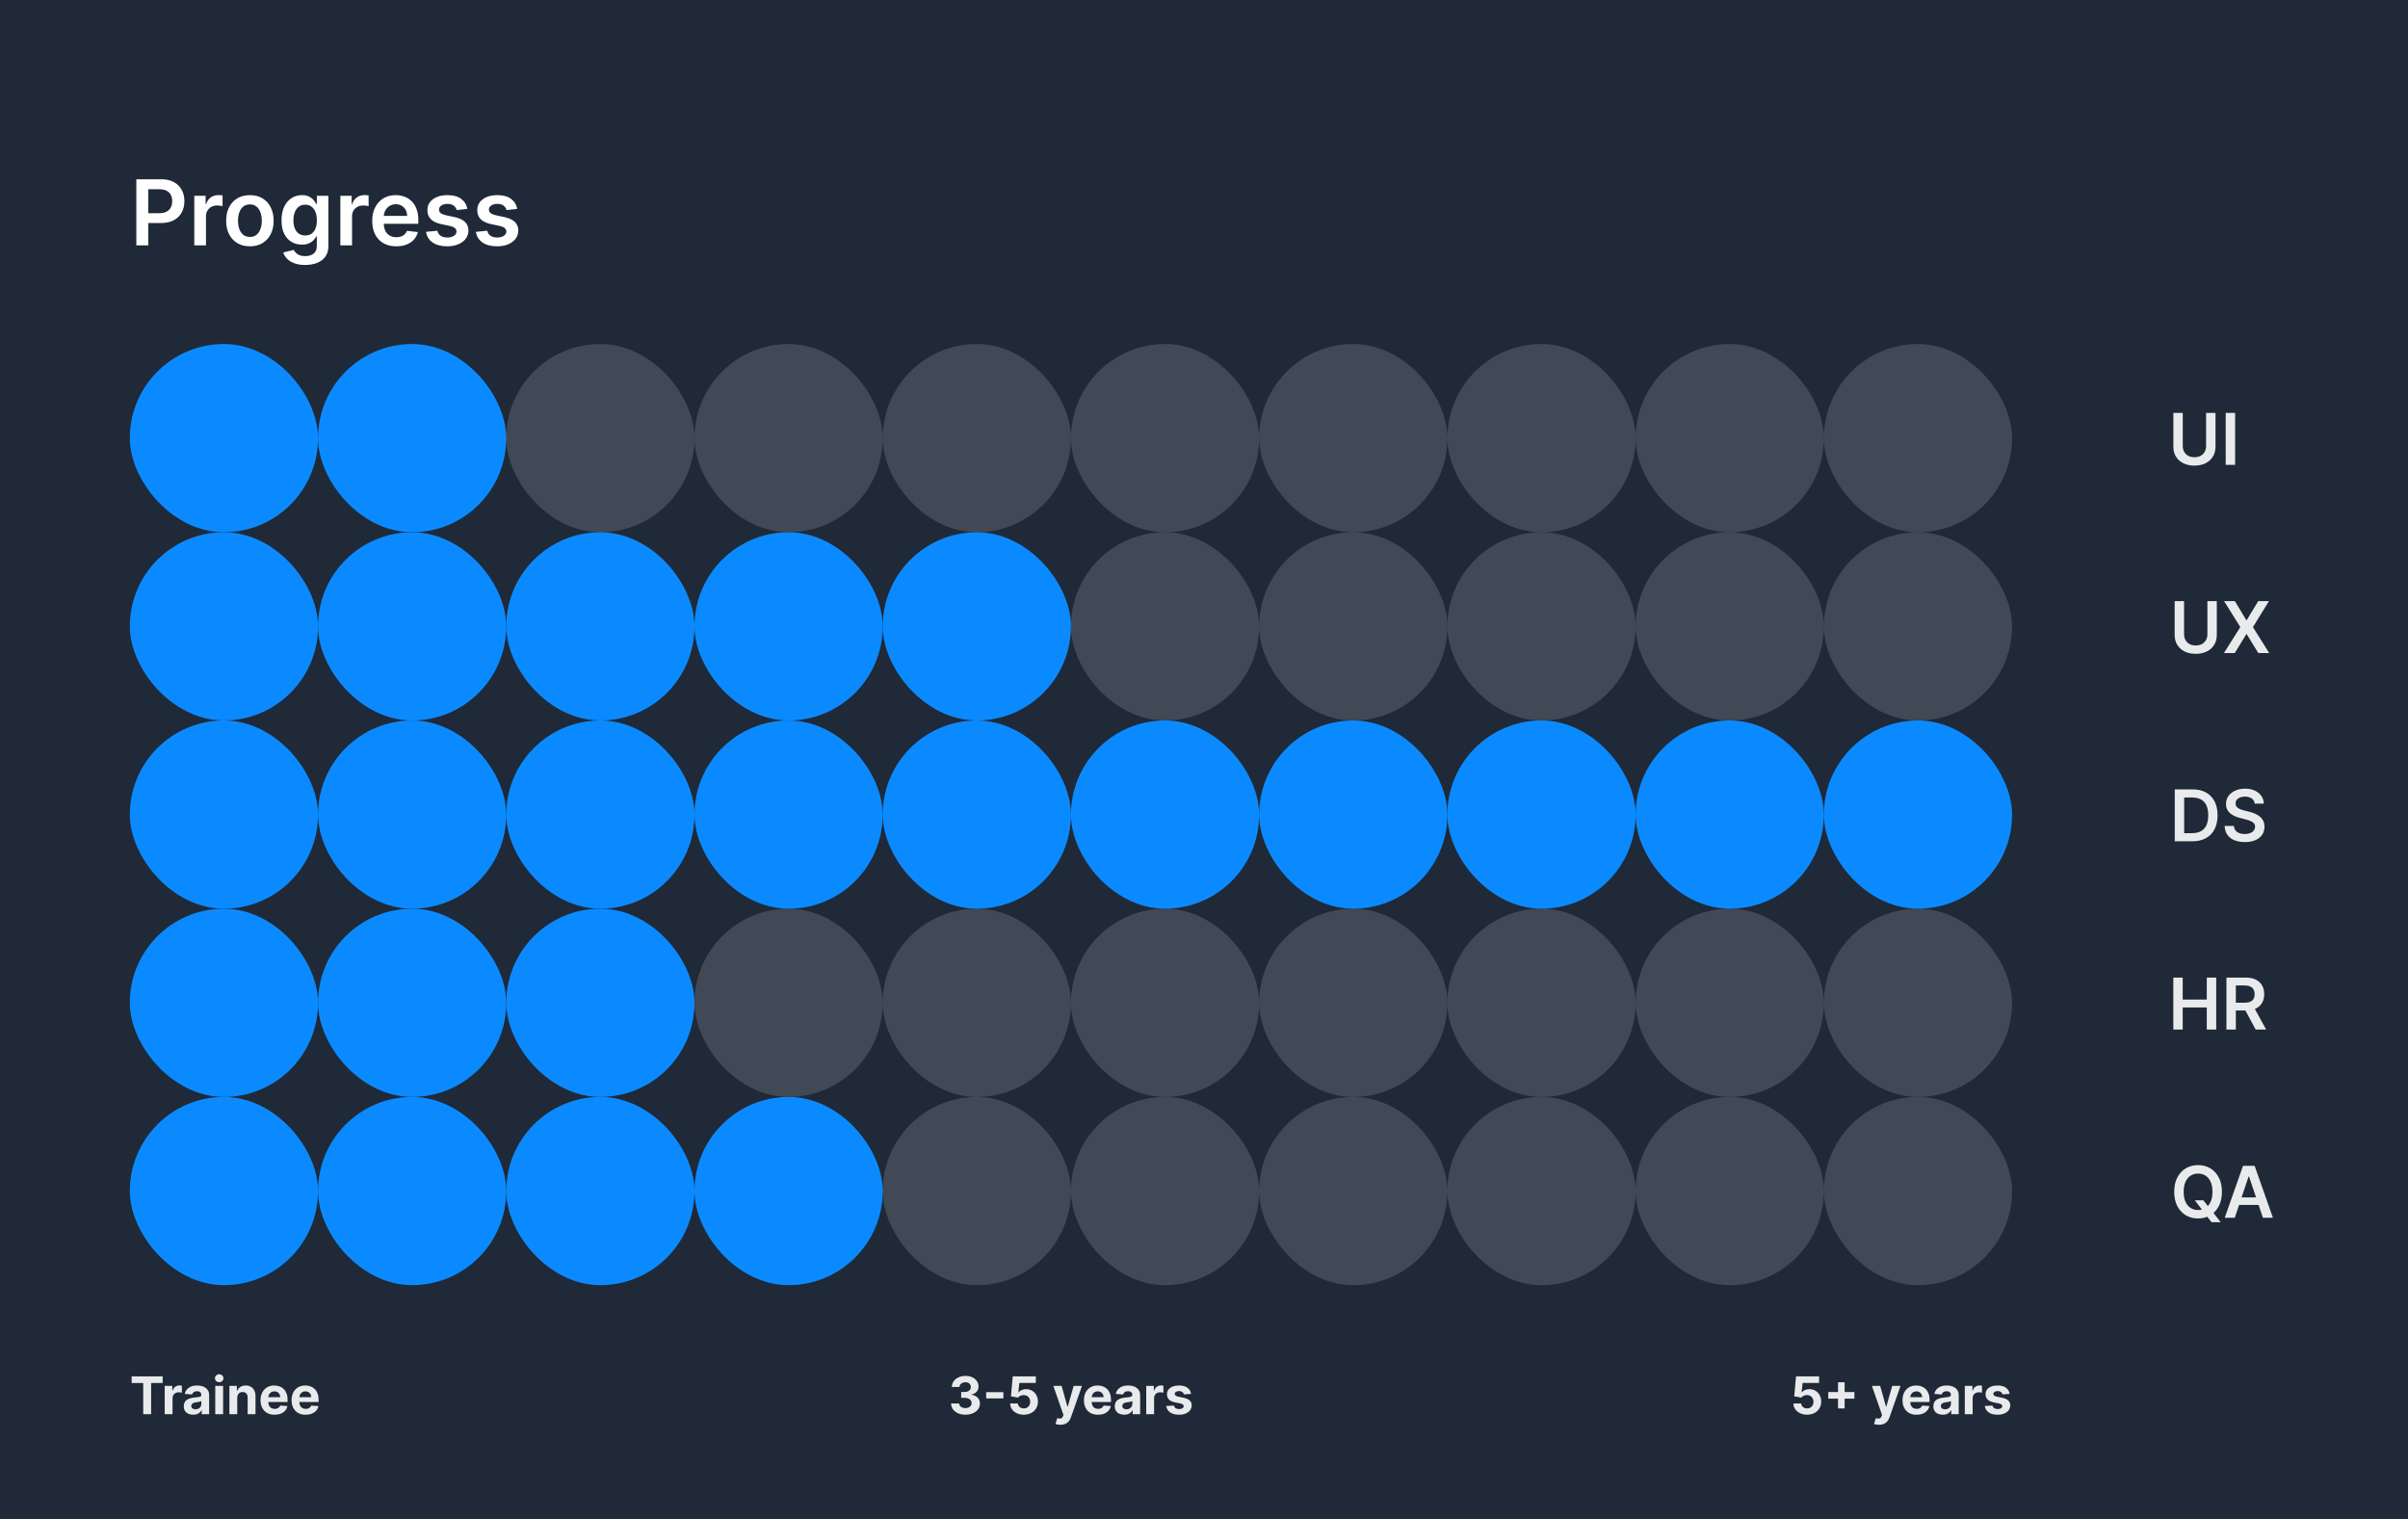 <svg width="699" height="441" viewBox="0 0 699 441" fill="none" xmlns="http://www.w3.org/2000/svg">
<rect x="0" y="0" width="699" height="441" fill="#333333" stroke="none"/>
<rect width="699" height="440.879" fill="#1F2937"/>
<rect x="37.682" y="99.857" width="54.639" height="54.639" rx="27.319" fill="#0B8AFF"/>
<rect x="92.32" y="99.857" width="54.639" height="54.639" rx="27.319" fill="#0B8AFF"/>
<rect x="146.959" y="99.857" width="54.639" height="54.639" rx="27.319" fill="white" fill-opacity="0.15"/>
<rect x="201.598" y="99.857" width="54.639" height="54.639" rx="27.319" fill="white" fill-opacity="0.15"/>
<rect x="256.236" y="99.857" width="54.639" height="54.639" rx="27.319" fill="white" fill-opacity="0.15"/>
<rect x="310.875" y="99.857" width="54.639" height="54.639" rx="27.319" fill="white" fill-opacity="0.15"/>
<rect x="365.514" y="99.857" width="54.639" height="54.639" rx="27.319" fill="white" fill-opacity="0.15"/>
<rect x="420.154" y="99.857" width="54.639" height="54.639" rx="27.319" fill="white" fill-opacity="0.15"/>
<rect x="474.793" y="99.857" width="54.639" height="54.639" rx="27.319" fill="white" fill-opacity="0.15"/>
<rect x="529.432" y="99.857" width="54.639" height="54.639" rx="27.319" fill="white" fill-opacity="0.15"/>
<rect x="37.682" y="154.496" width="54.639" height="54.639" rx="27.319" fill="#0B8AFF"/>
<rect x="92.32" y="154.496" width="54.639" height="54.639" rx="27.319" fill="#0B8AFF"/>
<rect x="146.959" y="154.496" width="54.639" height="54.639" rx="27.319" fill="#0B8AFF"/>
<rect x="201.598" y="154.496" width="54.639" height="54.639" rx="27.319" fill="#0B8AFF"/>
<rect x="256.236" y="154.496" width="54.639" height="54.639" rx="27.319" fill="#0B8AFF"/>
<rect x="310.875" y="154.496" width="54.639" height="54.639" rx="27.319" fill="white" fill-opacity="0.15"/>
<rect x="365.514" y="154.496" width="54.639" height="54.639" rx="27.319" fill="white" fill-opacity="0.15"/>
<rect x="420.154" y="154.496" width="54.639" height="54.639" rx="27.319" fill="white" fill-opacity="0.15"/>
<rect x="474.793" y="154.496" width="54.639" height="54.639" rx="27.319" fill="white" fill-opacity="0.15"/>
<rect x="529.432" y="154.496" width="54.639" height="54.639" rx="27.319" fill="white" fill-opacity="0.15"/>
<rect x="37.682" y="263.773" width="54.639" height="54.639" rx="27.319" fill="#0B8AFF"/>
<rect x="92.32" y="263.773" width="54.639" height="54.639" rx="27.319" fill="#0B8AFF"/>
<rect x="146.959" y="263.773" width="54.639" height="54.639" rx="27.319" fill="#0B8AFF"/>
<rect x="201.598" y="263.773" width="54.639" height="54.639" rx="27.319" fill="white" fill-opacity="0.15"/>
<rect x="256.236" y="263.773" width="54.639" height="54.639" rx="27.319" fill="white" fill-opacity="0.15"/>
<rect x="310.875" y="263.773" width="54.639" height="54.639" rx="27.319" fill="white" fill-opacity="0.15"/>
<rect x="365.514" y="263.773" width="54.639" height="54.639" rx="27.319" fill="white" fill-opacity="0.15"/>
<rect x="420.154" y="263.773" width="54.639" height="54.639" rx="27.319" fill="white" fill-opacity="0.15"/>
<rect x="474.793" y="263.773" width="54.639" height="54.639" rx="27.319" fill="white" fill-opacity="0.15"/>
<rect x="529.432" y="263.773" width="54.639" height="54.639" rx="27.319" fill="white" fill-opacity="0.15"/>
<rect x="37.682" y="209.135" width="54.639" height="54.639" rx="27.319" fill="#0B8AFF"/>
<rect x="92.32" y="209.135" width="54.639" height="54.639" rx="27.319" fill="#0B8AFF"/>
<rect x="146.959" y="209.135" width="54.639" height="54.639" rx="27.319" fill="#0B8AFF"/>
<rect x="201.598" y="209.135" width="54.639" height="54.639" rx="27.319" fill="#0B8AFF"/>
<rect x="256.236" y="209.135" width="54.639" height="54.639" rx="27.319" fill="#0B8AFF"/>
<rect x="310.875" y="209.135" width="54.639" height="54.639" rx="27.319" fill="#0B8AFF"/>
<rect x="365.514" y="209.135" width="54.639" height="54.639" rx="27.319" fill="#0B8AFF"/>
<rect x="420.154" y="209.135" width="54.639" height="54.639" rx="27.319" fill="#0B8AFF"/>
<rect x="474.793" y="209.135" width="54.639" height="54.639" rx="27.319" fill="#0B8AFF"/>
<rect x="529.432" y="209.135" width="54.639" height="54.639" rx="27.319" fill="#0B8AFF"/>
<rect x="37.682" y="318.412" width="54.639" height="54.639" rx="27.319" fill="#0B8AFF"/>
<rect x="92.32" y="318.412" width="54.639" height="54.639" rx="27.319" fill="#0B8AFF"/>
<rect x="146.959" y="318.412" width="54.639" height="54.639" rx="27.319" fill="#0B8AFF"/>
<rect x="201.598" y="318.412" width="54.639" height="54.639" rx="27.319" fill="#0B8AFF"/>
<rect x="256.236" y="318.412" width="54.639" height="54.639" rx="27.319" fill="white" fill-opacity="0.15"/>
<rect x="310.875" y="318.412" width="54.639" height="54.639" rx="27.319" fill="white" fill-opacity="0.15"/>
<rect x="365.514" y="318.412" width="54.639" height="54.639" rx="27.319" fill="white" fill-opacity="0.15"/>
<rect x="420.154" y="318.412" width="54.639" height="54.639" rx="27.319" fill="white" fill-opacity="0.15"/>
<rect x="474.793" y="318.412" width="54.639" height="54.639" rx="27.319" fill="white" fill-opacity="0.15"/>
<rect x="529.432" y="318.412" width="54.639" height="54.639" rx="27.319" fill="white" fill-opacity="0.15"/>
<path d="M39.574 71.218V52.035H46.768C48.241 52.035 49.478 52.309 50.477 52.859C51.482 53.408 52.241 54.164 52.753 55.126C53.271 56.081 53.531 57.168 53.531 58.386C53.531 59.616 53.271 60.709 52.753 61.664C52.235 62.619 51.47 63.372 50.458 63.921C49.447 64.465 48.201 64.736 46.721 64.736H41.953V61.879H46.252C47.114 61.879 47.82 61.73 48.369 61.43C48.919 61.13 49.325 60.718 49.587 60.193C49.856 59.669 49.99 59.066 49.99 58.386C49.99 57.705 49.856 57.105 49.587 56.587C49.325 56.069 48.916 55.666 48.36 55.379C47.81 55.085 47.102 54.938 46.234 54.938H43.049V71.218H39.574ZM56.399 71.218V56.831H59.687V59.229H59.837C60.099 58.398 60.549 57.758 61.186 57.308C61.829 56.852 62.563 56.624 63.387 56.624C63.574 56.624 63.783 56.634 64.014 56.653C64.252 56.665 64.448 56.687 64.605 56.718V59.837C64.461 59.787 64.233 59.744 63.921 59.706C63.615 59.663 63.318 59.641 63.031 59.641C62.413 59.641 61.857 59.775 61.364 60.044C60.877 60.306 60.492 60.671 60.212 61.139C59.931 61.608 59.79 62.148 59.79 62.76V71.218H56.399ZM72.541 71.499C71.136 71.499 69.918 71.19 68.888 70.572C67.857 69.954 67.058 69.089 66.49 67.977C65.928 66.866 65.647 65.567 65.647 64.081C65.647 62.594 65.928 61.292 66.49 60.175C67.058 59.057 67.857 58.189 68.888 57.571C69.918 56.952 71.136 56.643 72.541 56.643C73.946 56.643 75.163 56.952 76.194 57.571C77.224 58.189 78.02 59.057 78.582 60.175C79.151 61.292 79.435 62.594 79.435 64.081C79.435 65.567 79.151 66.866 78.582 67.977C78.02 69.089 77.224 69.954 76.194 70.572C75.163 71.19 73.946 71.499 72.541 71.499ZM72.559 68.783C73.321 68.783 73.958 68.574 74.47 68.155C74.982 67.731 75.363 67.162 75.613 66.451C75.869 65.739 75.997 64.945 75.997 64.071C75.997 63.191 75.869 62.395 75.613 61.683C75.363 60.965 74.982 60.393 74.47 59.968C73.958 59.544 73.321 59.332 72.559 59.332C71.779 59.332 71.129 59.544 70.611 59.968C70.099 60.393 69.715 60.965 69.459 61.683C69.209 62.395 69.084 63.191 69.084 64.071C69.084 64.945 69.209 65.739 69.459 66.451C69.715 67.162 70.099 67.731 70.611 68.155C71.129 68.574 71.779 68.783 72.559 68.783ZM88.57 76.913C87.352 76.913 86.306 76.748 85.432 76.417C84.558 76.092 83.855 75.655 83.325 75.106C82.794 74.556 82.425 73.947 82.219 73.279L85.273 72.539C85.41 72.82 85.61 73.098 85.872 73.373C86.135 73.654 86.487 73.885 86.931 74.066C87.38 74.253 87.945 74.347 88.626 74.347C89.588 74.347 90.384 74.113 91.015 73.644C91.645 73.182 91.961 72.42 91.961 71.359V68.633H91.792C91.617 68.983 91.361 69.342 91.024 69.71C90.693 70.079 90.253 70.388 89.703 70.638C89.16 70.887 88.476 71.012 87.652 71.012C86.547 71.012 85.544 70.753 84.645 70.235C83.752 69.71 83.04 68.93 82.51 67.893C81.985 66.85 81.723 65.545 81.723 63.978C81.723 62.398 81.985 61.065 82.51 59.978C83.04 58.885 83.755 58.058 84.655 57.496C85.554 56.927 86.556 56.643 87.661 56.643C88.504 56.643 89.198 56.787 89.741 57.074C90.29 57.355 90.728 57.696 91.052 58.095C91.377 58.489 91.624 58.86 91.792 59.21H91.98V56.831H95.324V71.452C95.324 72.683 95.03 73.701 94.443 74.506C93.856 75.312 93.054 75.914 92.036 76.314C91.018 76.713 89.863 76.913 88.57 76.913ZM88.598 68.352C89.316 68.352 89.928 68.177 90.434 67.827C90.94 67.478 91.324 66.975 91.586 66.319C91.848 65.664 91.98 64.877 91.98 63.959C91.98 63.053 91.848 62.26 91.586 61.58C91.33 60.899 90.949 60.371 90.443 59.997C89.944 59.616 89.329 59.425 88.598 59.425C87.843 59.425 87.212 59.622 86.706 60.015C86.2 60.409 85.819 60.949 85.563 61.636C85.307 62.316 85.179 63.091 85.179 63.959C85.179 64.839 85.307 65.611 85.563 66.272C85.826 66.928 86.21 67.44 86.715 67.809C87.227 68.171 87.855 68.352 88.598 68.352ZM98.799 71.218V56.831H102.087V59.229H102.236C102.499 58.398 102.948 57.758 103.585 57.308C104.228 56.852 104.962 56.624 105.786 56.624C105.974 56.624 106.183 56.634 106.414 56.653C106.651 56.665 106.848 56.687 107.004 56.718V59.837C106.861 59.787 106.633 59.744 106.32 59.706C106.014 59.663 105.718 59.641 105.431 59.641C104.812 59.641 104.257 59.775 103.763 60.044C103.276 60.306 102.892 60.671 102.611 61.139C102.33 61.608 102.19 62.148 102.19 62.76V71.218H98.799ZM115.034 71.499C113.591 71.499 112.346 71.2 111.297 70.6C110.254 69.994 109.451 69.139 108.889 68.034C108.327 66.922 108.046 65.614 108.046 64.109C108.046 62.629 108.327 61.33 108.889 60.212C109.458 59.088 110.251 58.214 111.268 57.589C112.286 56.959 113.482 56.643 114.856 56.643C115.743 56.643 116.58 56.787 117.366 57.074C118.159 57.355 118.859 57.792 119.465 58.386C120.077 58.979 120.557 59.734 120.907 60.652C121.257 61.564 121.432 62.651 121.432 63.912V64.952H109.639V62.666H118.181C118.175 62.017 118.035 61.439 117.76 60.933C117.485 60.421 117.101 60.019 116.608 59.725C116.121 59.431 115.552 59.285 114.903 59.285C114.21 59.285 113.601 59.453 113.076 59.791C112.552 60.121 112.143 60.559 111.849 61.102C111.562 61.639 111.415 62.229 111.409 62.872V64.868C111.409 65.704 111.562 66.422 111.868 67.022C112.174 67.615 112.602 68.071 113.151 68.389C113.701 68.702 114.344 68.858 115.081 68.858C115.574 68.858 116.021 68.789 116.42 68.652C116.82 68.508 117.167 68.299 117.46 68.024C117.754 67.749 117.975 67.409 118.125 67.003L121.291 67.359C121.091 68.196 120.71 68.927 120.148 69.551C119.593 70.169 118.881 70.65 118.013 70.993C117.145 71.331 116.152 71.499 115.034 71.499ZM135.672 60.634L132.581 60.971C132.493 60.659 132.34 60.365 132.122 60.09C131.909 59.816 131.622 59.594 131.26 59.425C130.898 59.257 130.454 59.172 129.93 59.172C129.224 59.172 128.631 59.325 128.15 59.631C127.675 59.937 127.441 60.334 127.448 60.821C127.441 61.239 127.594 61.58 127.907 61.842C128.225 62.104 128.75 62.32 129.48 62.488L131.934 63.013C133.296 63.306 134.307 63.772 134.969 64.409C135.637 65.045 135.975 65.879 135.981 66.909C135.975 67.815 135.709 68.614 135.185 69.307C134.666 69.994 133.945 70.531 133.021 70.918C132.097 71.306 131.035 71.499 129.836 71.499C128.075 71.499 126.658 71.131 125.584 70.394C124.509 69.651 123.869 68.617 123.663 67.293L126.97 66.975C127.12 67.624 127.438 68.115 127.925 68.446C128.412 68.777 129.046 68.942 129.827 68.942C130.632 68.942 131.279 68.777 131.766 68.446C132.259 68.115 132.506 67.706 132.506 67.219C132.506 66.806 132.346 66.466 132.028 66.198C131.716 65.929 131.229 65.723 130.567 65.579L128.113 65.064C126.733 64.777 125.712 64.293 125.05 63.612C124.388 62.925 124.06 62.057 124.066 61.008C124.06 60.121 124.3 59.353 124.787 58.704C125.281 58.048 125.964 57.542 126.839 57.187C127.719 56.824 128.734 56.643 129.883 56.643C131.569 56.643 132.896 57.002 133.864 57.721C134.838 58.439 135.441 59.41 135.672 60.634ZM150.148 60.634L147.057 60.971C146.97 60.659 146.817 60.365 146.598 60.09C146.386 59.816 146.099 59.594 145.737 59.425C145.374 59.257 144.931 59.172 144.406 59.172C143.701 59.172 143.108 59.325 142.627 59.631C142.152 59.937 141.918 60.334 141.924 60.821C141.918 61.239 142.071 61.58 142.383 61.842C142.702 62.104 143.226 62.32 143.957 62.488L146.411 63.013C147.772 63.306 148.784 63.772 149.446 64.409C150.114 65.045 150.451 65.879 150.457 66.909C150.451 67.815 150.186 68.614 149.661 69.307C149.143 69.994 148.422 70.531 147.498 70.918C146.573 71.306 145.512 71.499 144.313 71.499C142.552 71.499 141.134 71.131 140.06 70.394C138.986 69.651 138.346 68.617 138.14 67.293L141.446 66.975C141.596 67.624 141.915 68.115 142.402 68.446C142.889 68.777 143.523 68.942 144.303 68.942C145.109 68.942 145.755 68.777 146.242 68.446C146.736 68.115 146.982 67.706 146.982 67.219C146.982 66.806 146.823 66.466 146.505 66.198C146.192 65.929 145.705 65.723 145.043 65.579L142.589 65.064C141.209 64.777 140.188 64.293 139.526 63.612C138.864 62.925 138.536 62.057 138.543 61.008C138.536 60.121 138.777 59.353 139.264 58.704C139.757 58.048 140.441 57.542 141.315 57.187C142.196 56.824 143.211 56.643 144.36 56.643C146.046 56.643 147.373 57.002 148.341 57.721C149.315 58.439 149.917 59.41 150.148 60.634Z" fill="white"/>
<g clip-path="url(#clip0_1351_163)">
<path opacity="0.9" d="M38.217 401.45V399.539H47.22V401.45H43.864V410.501H41.573V401.45H38.217ZM47.806 410.501V402.28H50.017V403.714H50.102C50.252 403.204 50.504 402.819 50.857 402.558C51.21 402.294 51.617 402.162 52.077 402.162C52.191 402.162 52.315 402.169 52.447 402.183C52.579 402.198 52.695 402.217 52.795 402.242V404.266C52.688 404.233 52.539 404.205 52.35 404.18C52.161 404.155 51.988 404.142 51.831 404.142C51.496 404.142 51.196 404.216 50.932 404.362C50.671 404.505 50.464 404.704 50.311 404.961C50.161 405.218 50.086 405.514 50.086 405.85V410.501H47.806ZM56.082 410.656C55.558 410.656 55.09 410.565 54.68 410.383C54.27 410.198 53.945 409.925 53.706 409.565C53.47 409.201 53.353 408.747 53.353 408.205C53.353 407.748 53.436 407.365 53.604 407.054C53.772 406.744 54 406.494 54.289 406.305C54.578 406.116 54.907 405.973 55.274 405.877C55.645 405.78 56.034 405.712 56.441 405.673C56.919 405.623 57.304 405.577 57.597 405.534C57.89 405.488 58.102 405.42 58.234 405.331C58.366 405.241 58.432 405.109 58.432 404.935V404.902C58.432 404.563 58.325 404.301 58.111 404.116C57.9 403.93 57.601 403.837 57.212 403.837C56.801 403.837 56.475 403.928 56.232 404.11C55.99 404.289 55.829 404.514 55.751 404.785L53.642 404.613C53.749 404.114 53.959 403.682 54.273 403.318C54.587 402.951 54.992 402.669 55.488 402.472C55.988 402.273 56.566 402.173 57.222 402.173C57.679 402.173 58.116 402.226 58.534 402.333C58.955 402.44 59.328 402.606 59.653 402.831C59.981 403.056 60.239 403.345 60.429 403.698C60.618 404.048 60.712 404.467 60.712 404.956V410.501H58.55V409.361H58.486C58.354 409.618 58.177 409.845 57.956 410.041C57.734 410.234 57.469 410.385 57.158 410.496C56.848 410.603 56.489 410.656 56.082 410.656ZM56.735 409.083C57.071 409.083 57.367 409.017 57.624 408.885C57.881 408.749 58.082 408.567 58.229 408.339C58.375 408.11 58.448 407.852 58.448 407.563V406.69C58.377 406.737 58.279 406.779 58.154 406.819C58.032 406.854 57.895 406.888 57.742 406.92C57.588 406.949 57.435 406.976 57.281 407.001C57.128 407.022 56.989 407.042 56.864 407.06C56.596 407.099 56.362 407.161 56.163 407.247C55.963 407.333 55.808 407.448 55.697 407.595C55.586 407.738 55.531 407.916 55.531 408.13C55.531 408.44 55.644 408.678 55.868 408.842C56.097 409.003 56.386 409.083 56.735 409.083ZM62.481 410.501V402.28H64.761V410.501H62.481ZM63.627 401.22C63.288 401.22 62.997 401.107 62.754 400.883C62.515 400.654 62.396 400.381 62.396 400.064C62.396 399.75 62.515 399.48 62.754 399.256C62.997 399.027 63.288 398.913 63.627 398.913C63.966 398.913 64.255 399.027 64.494 399.256C64.737 399.48 64.858 399.75 64.858 400.064C64.858 400.381 64.737 400.654 64.494 400.883C64.255 401.107 63.966 401.22 63.627 401.22ZM68.868 405.748V410.501H66.588V402.28H68.761V403.73H68.858C69.04 403.252 69.345 402.874 69.773 402.596C70.201 402.314 70.72 402.173 71.33 402.173C71.901 402.173 72.399 402.298 72.824 402.547C73.248 402.797 73.579 403.154 73.814 403.618C74.049 404.078 74.167 404.628 74.167 405.266V410.501H71.887V405.673C71.891 405.17 71.762 404.778 71.502 404.496C71.241 404.21 70.883 404.067 70.426 404.067C70.119 404.067 69.848 404.133 69.612 404.266C69.38 404.398 69.198 404.59 69.066 404.844C68.938 405.093 68.872 405.395 68.868 405.748ZM79.711 410.662C78.865 410.662 78.138 410.491 77.527 410.148C76.921 409.802 76.453 409.313 76.125 408.681C75.797 408.046 75.632 407.295 75.632 406.428C75.632 405.582 75.797 404.84 76.125 404.201C76.453 403.563 76.915 403.065 77.511 402.708C78.111 402.351 78.814 402.173 79.62 402.173C80.163 402.173 80.668 402.26 81.135 402.435C81.606 402.606 82.016 402.865 82.366 403.211C82.719 403.557 82.994 403.993 83.19 404.517C83.387 405.038 83.485 405.648 83.485 406.348V406.974H76.543V405.561H81.338C81.338 405.233 81.267 404.942 81.124 404.688C80.981 404.435 80.784 404.237 80.53 404.094C80.28 403.948 79.99 403.875 79.658 403.875C79.311 403.875 79.005 403.955 78.737 404.116C78.473 404.273 78.266 404.485 78.116 404.753C77.966 405.017 77.889 405.311 77.886 405.636V406.979C77.886 407.386 77.961 407.738 78.111 408.034C78.264 408.33 78.48 408.558 78.758 408.719C79.037 408.879 79.367 408.96 79.749 408.96C80.002 408.96 80.234 408.924 80.445 408.853C80.655 408.781 80.835 408.674 80.985 408.531C81.135 408.389 81.249 408.214 81.328 408.007L83.437 408.146C83.329 408.653 83.11 409.095 82.778 409.474C82.45 409.848 82.025 410.141 81.504 410.351C80.987 410.558 80.389 410.662 79.711 410.662ZM88.719 410.662C87.874 410.662 87.146 410.491 86.536 410.148C85.929 409.802 85.462 409.313 85.133 408.681C84.805 408.046 84.641 407.295 84.641 406.428C84.641 405.582 84.805 404.84 85.133 404.201C85.462 403.563 85.924 403.065 86.52 402.708C87.119 402.351 87.822 402.173 88.629 402.173C89.171 402.173 89.676 402.26 90.143 402.435C90.614 402.606 91.025 402.865 91.374 403.211C91.728 403.557 92.002 403.993 92.199 404.517C92.395 405.038 92.493 405.648 92.493 406.348V406.974H85.551V405.561H90.347C90.347 405.233 90.275 404.942 90.133 404.688C89.99 404.435 89.792 404.237 89.538 404.094C89.289 403.948 88.998 403.875 88.666 403.875C88.32 403.875 88.013 403.955 87.745 404.116C87.481 404.273 87.274 404.485 87.124 404.753C86.975 405.017 86.898 405.311 86.894 405.636V406.979C86.894 407.386 86.969 407.738 87.119 408.034C87.273 408.33 87.488 408.558 87.767 408.719C88.045 408.879 88.375 408.96 88.757 408.96C89.01 408.96 89.242 408.924 89.453 408.853C89.663 408.781 89.844 408.674 89.993 408.531C90.143 408.389 90.257 408.214 90.336 408.007L92.445 408.146C92.338 408.653 92.118 409.095 91.787 409.474C91.458 409.848 91.034 410.141 90.513 410.351C89.995 410.558 89.397 410.662 88.719 410.662Z" fill="white"/>
<path opacity="0.9" d="M280.239 410.651C279.44 410.651 278.728 410.514 278.103 410.239C277.482 409.961 276.992 409.579 276.631 409.094C276.275 408.605 276.091 408.041 276.08 407.402H278.414C278.428 407.67 278.515 407.905 278.676 408.109C278.84 408.308 279.058 408.464 279.329 408.574C279.6 408.685 279.905 408.74 280.244 408.74C280.598 408.74 280.91 408.678 281.181 408.553C281.452 408.428 281.665 408.255 281.818 408.034C281.971 407.812 282.048 407.557 282.048 407.268C282.048 406.976 281.966 406.717 281.802 406.492C281.641 406.264 281.409 406.085 281.106 405.957C280.806 405.828 280.45 405.764 280.036 405.764H279.013V404.062H280.036C280.385 404.062 280.694 404.001 280.962 403.88C281.233 403.759 281.443 403.591 281.593 403.377C281.743 403.159 281.818 402.906 281.818 402.617C281.818 402.342 281.752 402.101 281.62 401.894C281.491 401.684 281.31 401.52 281.074 401.402C280.842 401.284 280.571 401.225 280.26 401.225C279.946 401.225 279.659 401.282 279.399 401.397C279.138 401.507 278.929 401.666 278.772 401.873C278.615 402.08 278.532 402.323 278.521 402.601H276.3C276.31 401.969 276.49 401.413 276.84 400.931C277.19 400.449 277.661 400.073 278.253 399.801C278.849 399.527 279.522 399.389 280.271 399.389C281.028 399.389 281.69 399.527 282.257 399.801C282.824 400.076 283.265 400.447 283.579 400.915C283.897 401.379 284.054 401.9 284.05 402.478C284.054 403.092 283.863 403.604 283.477 404.014C283.095 404.424 282.598 404.685 281.984 404.795V404.881C282.79 404.985 283.404 405.265 283.825 405.721C284.25 406.175 284.46 406.742 284.457 407.424C284.46 408.048 284.28 408.603 283.916 409.088C283.556 409.573 283.058 409.955 282.423 410.234C281.788 410.512 281.06 410.651 280.239 410.651ZM291.267 404.116V405.925H286.267V404.116H291.267ZM297.192 410.651C296.435 410.651 295.761 410.512 295.169 410.234C294.58 409.955 294.112 409.572 293.766 409.083C293.42 408.594 293.24 408.034 293.226 407.402H295.474C295.499 407.827 295.677 408.171 296.009 408.435C296.341 408.699 296.735 408.831 297.192 408.831C297.556 408.831 297.877 408.751 298.155 408.59C298.437 408.426 298.657 408.2 298.814 407.911C298.974 407.618 299.055 407.283 299.055 406.904C299.055 406.519 298.972 406.18 298.808 405.887C298.648 405.595 298.425 405.366 298.139 405.202C297.854 405.038 297.527 404.954 297.16 404.951C296.839 404.951 296.526 405.017 296.223 405.149C295.923 405.281 295.69 405.461 295.522 405.689L293.461 405.32L293.98 399.539H300.682V401.434H295.891L295.607 404.18H295.672C295.864 403.909 296.155 403.684 296.544 403.505C296.933 403.327 297.368 403.238 297.85 403.238C298.51 403.238 299.099 403.393 299.617 403.703C300.134 404.014 300.543 404.44 300.842 404.983C301.142 405.522 301.29 406.142 301.287 406.845C301.29 407.584 301.119 408.241 300.773 408.815C300.43 409.386 299.95 409.836 299.333 410.164C298.719 410.489 298.005 410.651 297.192 410.651ZM307.821 413.584C307.532 413.584 307.26 413.561 307.007 413.515C306.757 413.472 306.55 413.417 306.386 413.349L306.9 411.647C307.168 411.729 307.409 411.773 307.623 411.78C307.84 411.788 308.028 411.738 308.185 411.631C308.345 411.524 308.475 411.342 308.575 411.085L308.709 410.737L305.76 402.28H308.158L309.86 408.317H309.946L311.664 402.28H314.078L310.882 411.39C310.729 411.832 310.52 412.218 310.256 412.546C309.996 412.878 309.666 413.133 309.266 413.311C308.866 413.493 308.384 413.584 307.821 413.584ZM318.726 410.662C317.881 410.662 317.153 410.491 316.543 410.148C315.936 409.802 315.469 409.313 315.14 408.681C314.812 408.046 314.648 407.295 314.648 406.428C314.648 405.582 314.812 404.84 315.14 404.201C315.469 403.563 315.931 403.065 316.527 402.708C317.126 402.351 317.829 402.173 318.636 402.173C319.178 402.173 319.683 402.26 320.15 402.435C320.621 402.606 321.032 402.865 321.381 403.211C321.735 403.557 322.009 403.993 322.206 404.517C322.402 405.038 322.5 405.648 322.5 406.348V406.974H315.558V405.561H320.354C320.354 405.233 320.282 404.942 320.14 404.688C319.997 404.435 319.799 404.237 319.545 404.094C319.296 403.948 319.005 403.875 318.673 403.875C318.327 403.875 318.02 403.955 317.752 404.116C317.488 404.273 317.281 404.485 317.131 404.753C316.982 405.017 316.905 405.311 316.901 405.636V406.979C316.901 407.386 316.976 407.738 317.126 408.034C317.28 408.33 317.495 408.558 317.774 408.719C318.052 408.879 318.382 408.96 318.764 408.96C319.017 408.96 319.249 408.924 319.46 408.853C319.67 408.781 319.851 408.674 320 408.531C320.15 408.389 320.264 408.214 320.343 408.007L322.452 408.146C322.345 408.653 322.125 409.095 321.794 409.474C321.465 409.848 321.041 410.141 320.52 410.351C320.002 410.558 319.404 410.662 318.726 410.662ZM326.332 410.656C325.808 410.656 325.34 410.565 324.93 410.383C324.52 410.198 324.195 409.925 323.956 409.565C323.72 409.201 323.603 408.747 323.603 408.205C323.603 407.748 323.687 407.365 323.854 407.054C324.022 406.744 324.25 406.494 324.539 406.305C324.828 406.116 325.157 405.973 325.524 405.877C325.895 405.78 326.284 405.712 326.691 405.673C327.169 405.623 327.555 405.577 327.847 405.534C328.14 405.488 328.352 405.42 328.484 405.331C328.616 405.241 328.682 405.109 328.682 404.935V404.902C328.682 404.563 328.575 404.301 328.361 404.116C328.151 403.93 327.851 403.837 327.462 403.837C327.051 403.837 326.725 403.928 326.482 404.11C326.24 404.289 326.079 404.514 326.001 404.785L323.892 404.613C323.999 404.114 324.209 403.682 324.523 403.318C324.837 402.951 325.242 402.669 325.738 402.472C326.238 402.273 326.816 402.173 327.473 402.173C327.929 402.173 328.366 402.226 328.784 402.333C329.205 402.44 329.578 402.606 329.903 402.831C330.231 403.056 330.49 403.345 330.679 403.698C330.868 404.048 330.962 404.467 330.962 404.956V410.501H328.8V409.361H328.736C328.604 409.618 328.427 409.845 328.206 410.041C327.985 410.234 327.719 410.385 327.408 410.496C327.098 410.603 326.739 410.656 326.332 410.656ZM326.985 409.083C327.321 409.083 327.617 409.017 327.874 408.885C328.131 408.749 328.333 408.567 328.479 408.339C328.625 408.11 328.698 407.852 328.698 407.563V406.69C328.627 406.737 328.529 406.779 328.404 406.819C328.283 406.854 328.145 406.888 327.992 406.92C327.838 406.949 327.685 406.976 327.531 407.001C327.378 407.022 327.239 407.042 327.114 407.06C326.846 407.099 326.613 407.161 326.413 407.247C326.213 407.333 326.058 407.448 325.947 407.595C325.836 407.738 325.781 407.916 325.781 408.13C325.781 408.44 325.894 408.678 326.118 408.842C326.347 409.003 326.636 409.083 326.985 409.083ZM332.731 410.501V402.28H334.942V403.714H335.028C335.178 403.204 335.429 402.819 335.782 402.558C336.136 402.294 336.542 402.162 337.003 402.162C337.117 402.162 337.24 402.169 337.372 402.183C337.504 402.198 337.62 402.217 337.72 402.242V404.266C337.613 404.233 337.465 404.205 337.276 404.18C337.087 404.155 336.914 404.142 336.757 404.142C336.421 404.142 336.121 404.216 335.857 404.362C335.597 404.505 335.39 404.704 335.236 404.961C335.087 405.218 335.012 405.514 335.012 405.85V410.501H332.731ZM345.739 404.624L343.652 404.753C343.616 404.574 343.54 404.414 343.422 404.271C343.304 404.125 343.149 404.009 342.956 403.923C342.767 403.834 342.54 403.789 342.276 403.789C341.923 403.789 341.625 403.864 341.382 404.014C341.14 404.16 341.019 404.356 341.019 404.603C341.019 404.799 341.097 404.965 341.254 405.1C341.411 405.236 341.68 405.345 342.062 405.427L343.55 405.727C344.35 405.891 344.946 406.155 345.338 406.519C345.731 406.883 345.927 407.361 345.927 407.953C345.927 408.492 345.768 408.965 345.45 409.372C345.136 409.779 344.705 410.096 344.155 410.325C343.609 410.549 342.979 410.662 342.266 410.662C341.177 410.662 340.31 410.435 339.664 409.982C339.022 409.525 338.646 408.904 338.535 408.119L340.778 408.002C340.845 408.333 341.01 408.587 341.27 408.762C341.531 408.933 341.864 409.019 342.271 409.019C342.671 409.019 342.992 408.942 343.234 408.788C343.481 408.631 343.606 408.43 343.609 408.184C343.606 407.977 343.518 407.807 343.347 407.675C343.176 407.539 342.912 407.436 342.555 407.365L341.131 407.081C340.328 406.92 339.73 406.642 339.338 406.246C338.949 405.85 338.754 405.345 338.754 404.731C338.754 404.203 338.897 403.748 339.183 403.366C339.472 402.984 339.877 402.69 340.398 402.483C340.922 402.276 341.536 402.173 342.239 402.173C343.277 402.173 344.094 402.392 344.69 402.831C345.29 403.27 345.64 403.868 345.739 404.624Z" fill="white"/>
<path opacity="0.9" d="M524.564 410.651C523.808 410.651 523.133 410.512 522.541 410.234C521.952 409.955 521.485 409.572 521.138 409.083C520.792 408.594 520.612 408.034 520.598 407.402H522.846C522.871 407.827 523.049 408.171 523.381 408.435C523.713 408.699 524.107 408.831 524.564 408.831C524.928 408.831 525.249 408.751 525.527 408.59C525.809 408.426 526.029 408.2 526.186 407.911C526.346 407.618 526.427 407.283 526.427 406.904C526.427 406.519 526.345 406.18 526.18 405.887C526.02 405.595 525.797 405.366 525.511 405.202C525.226 405.038 524.899 404.954 524.532 404.951C524.211 404.951 523.899 405.017 523.595 405.149C523.295 405.281 523.062 405.461 522.894 405.689L520.833 405.32L521.352 399.539H528.054V401.434H523.263L522.98 404.18H523.044C523.237 403.909 523.527 403.684 523.916 403.505C524.305 403.327 524.741 403.238 525.222 403.238C525.883 403.238 526.471 403.393 526.989 403.703C527.506 404.014 527.915 404.44 528.214 404.983C528.514 405.522 528.662 406.142 528.659 406.845C528.662 407.584 528.491 408.241 528.145 408.815C527.802 409.386 527.322 409.836 526.705 410.164C526.091 410.489 525.378 410.651 524.564 410.651ZM533.551 408.831V401.252H535.467V408.831H533.551ZM530.719 406V404.084H538.299V406H530.719ZM545.438 413.584C545.149 413.584 544.877 413.561 544.624 413.515C544.374 413.472 544.167 413.417 544.003 413.349L544.517 411.647C544.785 411.729 545.025 411.773 545.24 411.78C545.457 411.788 545.645 411.738 545.802 411.631C545.962 411.524 546.092 411.342 546.192 411.085L546.326 410.737L543.377 402.28H545.775L547.477 408.317H547.563L549.281 402.28H551.695L548.499 411.39C548.346 411.832 548.137 412.218 547.873 412.546C547.613 412.878 547.282 413.133 546.883 413.311C546.483 413.493 546.001 413.584 545.438 413.584ZM556.343 410.662C555.498 410.662 554.77 410.491 554.16 410.148C553.553 409.802 553.086 409.313 552.757 408.681C552.429 408.046 552.265 407.295 552.265 406.428C552.265 405.582 552.429 404.84 552.757 404.201C553.086 403.563 553.548 403.065 554.144 402.708C554.743 402.351 555.446 402.173 556.252 402.173C556.795 402.173 557.3 402.26 557.767 402.435C558.238 402.606 558.649 402.865 558.998 403.211C559.352 403.557 559.626 403.993 559.823 404.517C560.019 405.038 560.117 405.648 560.117 406.348V406.974H553.175V405.561H557.971C557.971 405.233 557.899 404.942 557.757 404.688C557.614 404.435 557.416 404.237 557.162 404.094C556.913 403.948 556.622 403.875 556.29 403.875C555.944 403.875 555.637 403.955 555.369 404.116C555.105 404.273 554.898 404.485 554.748 404.753C554.599 405.017 554.522 405.311 554.518 405.636V406.979C554.518 407.386 554.593 407.738 554.743 408.034C554.896 408.33 555.112 408.558 555.391 408.719C555.669 408.879 555.999 408.96 556.381 408.96C556.634 408.96 556.866 408.924 557.077 408.853C557.287 408.781 557.467 408.674 557.617 408.531C557.767 408.389 557.881 408.214 557.96 408.007L560.069 408.146C559.962 408.653 559.742 409.095 559.41 409.474C559.082 409.848 558.658 410.141 558.137 410.351C557.619 410.558 557.021 410.662 556.343 410.662ZM563.949 410.656C563.425 410.656 562.957 410.565 562.547 410.383C562.137 410.198 561.812 409.925 561.573 409.565C561.337 409.201 561.22 408.747 561.22 408.205C561.22 407.748 561.303 407.365 561.471 407.054C561.639 406.744 561.867 406.494 562.156 406.305C562.445 406.116 562.774 405.973 563.141 405.877C563.512 405.78 563.901 405.712 564.308 405.673C564.786 405.623 565.172 405.577 565.464 405.534C565.757 405.488 565.969 405.42 566.101 405.331C566.233 405.241 566.299 405.109 566.299 404.935V404.902C566.299 404.563 566.192 404.301 565.978 404.116C565.768 403.93 565.468 403.837 565.079 403.837C564.668 403.837 564.342 403.928 564.099 404.11C563.857 404.289 563.696 404.514 563.618 404.785L561.509 404.613C561.616 404.114 561.826 403.682 562.14 403.318C562.454 402.951 562.859 402.669 563.355 402.472C563.855 402.273 564.433 402.173 565.09 402.173C565.546 402.173 565.983 402.226 566.401 402.333C566.822 402.44 567.195 402.606 567.52 402.831C567.848 403.056 568.107 403.345 568.296 403.698C568.485 404.048 568.579 404.467 568.579 404.956V410.501H566.417V409.361H566.353C566.221 409.618 566.044 409.845 565.823 410.041C565.602 410.234 565.336 410.385 565.025 410.496C564.715 410.603 564.356 410.656 563.949 410.656ZM564.602 409.083C564.938 409.083 565.234 409.017 565.491 408.885C565.748 408.749 565.949 408.567 566.096 408.339C566.242 408.11 566.315 407.852 566.315 407.563V406.69C566.244 406.737 566.146 406.779 566.021 406.819C565.9 406.854 565.762 406.888 565.609 406.92C565.455 406.949 565.302 406.976 565.148 407.001C564.995 407.022 564.856 407.042 564.731 407.06C564.463 407.099 564.23 407.161 564.03 407.247C563.83 407.333 563.675 407.448 563.564 407.595C563.453 407.738 563.398 407.916 563.398 408.13C563.398 408.44 563.511 408.678 563.735 408.842C563.964 409.003 564.253 409.083 564.602 409.083ZM570.348 410.501V402.28H572.559V403.714H572.645C572.794 403.204 573.046 402.819 573.399 402.558C573.753 402.294 574.159 402.162 574.62 402.162C574.734 402.162 574.857 402.169 574.989 402.183C575.121 402.198 575.237 402.217 575.337 402.242V404.266C575.23 404.233 575.082 404.205 574.893 404.18C574.704 404.155 574.531 404.142 574.373 404.142C574.038 404.142 573.738 404.216 573.474 404.362C573.214 404.505 573.007 404.704 572.853 404.961C572.704 405.218 572.629 405.514 572.629 405.85V410.501H570.348ZM583.356 404.624L581.269 404.753C581.233 404.574 581.157 404.414 581.039 404.271C580.921 404.125 580.766 404.009 580.573 403.923C580.384 403.834 580.157 403.789 579.893 403.789C579.54 403.789 579.242 403.864 578.999 404.014C578.757 404.16 578.635 404.356 578.635 404.603C578.635 404.799 578.714 404.965 578.871 405.1C579.028 405.236 579.297 405.345 579.679 405.427L581.167 405.727C581.967 405.891 582.562 406.155 582.955 406.519C583.347 406.883 583.544 407.361 583.544 407.953C583.544 408.492 583.385 408.965 583.067 409.372C582.753 409.779 582.322 410.096 581.772 410.325C581.226 410.549 580.596 410.662 579.883 410.662C578.794 410.662 577.927 410.435 577.281 409.982C576.639 409.525 576.263 408.904 576.152 408.119L578.395 408.002C578.462 408.333 578.627 408.587 578.887 408.762C579.148 408.933 579.481 409.019 579.888 409.019C580.288 409.019 580.609 408.942 580.851 408.788C581.098 408.631 581.223 408.43 581.226 408.184C581.223 407.977 581.135 407.807 580.964 407.675C580.793 407.539 580.528 407.436 580.172 407.365L578.748 407.081C577.945 406.92 577.347 406.642 576.955 406.246C576.566 405.85 576.371 405.345 576.371 404.731C576.371 404.203 576.514 403.748 576.8 403.366C577.089 402.984 577.494 402.69 578.015 402.483C578.539 402.276 579.153 402.173 579.856 402.173C580.894 402.173 581.711 402.392 582.307 402.831C582.907 403.27 583.257 403.868 583.356 404.624Z" fill="white"/>
</g>
<path opacity="0.9" d="M640.39 119.857H643.121V129.705C643.121 130.784 642.866 131.733 642.355 132.553C641.85 133.372 641.138 134.012 640.221 134.474C639.303 134.93 638.231 135.158 637.005 135.158C635.773 135.158 634.699 134.93 633.781 134.474C632.864 134.012 632.152 133.372 631.647 132.553C631.141 131.733 630.889 130.784 630.889 129.705V119.857H633.619V129.476C633.619 130.104 633.757 130.664 634.031 131.154C634.311 131.645 634.704 132.03 635.209 132.31C635.714 132.585 636.313 132.722 637.005 132.722C637.697 132.722 638.295 132.585 638.8 132.31C639.311 132.03 639.703 131.645 639.978 131.154C640.253 130.664 640.39 130.104 640.39 129.476V119.857ZM648.819 119.857V134.93H646.088V119.857H648.819Z" fill="white"/>
<path opacity="0.9" d="M640.768 174.496H643.499V184.343C643.499 185.423 643.244 186.372 642.733 187.191C642.228 188.011 641.516 188.651 640.599 189.112C639.681 189.569 638.609 189.797 637.383 189.797C636.151 189.797 635.077 189.569 634.159 189.112C633.242 188.651 632.53 188.011 632.025 187.191C631.519 186.372 631.267 185.423 631.267 184.343V174.496H633.997V184.115C633.997 184.743 634.135 185.302 634.409 185.793C634.689 186.284 635.082 186.669 635.587 186.949C636.092 187.223 636.691 187.361 637.383 187.361C638.075 187.361 638.673 187.223 639.179 186.949C639.689 186.669 640.081 186.284 640.356 185.793C640.631 185.302 640.768 184.743 640.768 184.115V174.496ZM648.748 174.496L652.067 180.016H652.185L655.519 174.496H658.632L653.988 182.032L658.706 189.569H655.541L652.185 184.086H652.067L648.711 189.569H645.561L650.323 182.032L645.62 174.496H648.748Z" fill="white"/>
<path opacity="0.9" d="M636.407 244.208H631.299V229.135H636.51C638.006 229.135 639.292 229.436 640.366 230.04C641.446 230.639 642.275 231.5 642.854 232.623C643.433 233.747 643.722 235.091 643.722 236.656C643.722 238.226 643.43 239.576 642.846 240.704C642.267 241.833 641.431 242.699 640.337 243.302C639.248 243.906 637.938 244.208 636.407 244.208ZM634.029 241.845H636.274C637.324 241.845 638.2 241.654 638.902 241.271C639.603 240.883 640.131 240.307 640.484 239.541C640.837 238.771 641.014 237.809 641.014 236.656C641.014 235.503 640.837 234.547 640.484 233.786C640.131 233.021 639.608 232.449 638.916 232.071C638.229 231.689 637.376 231.497 636.355 231.497H634.029V241.845ZM654.508 233.278C654.439 232.636 654.15 232.135 653.64 231.777C653.134 231.419 652.477 231.24 651.667 231.24C651.098 231.24 650.61 231.325 650.203 231.497C649.795 231.669 649.484 231.902 649.268 232.196C649.052 232.491 648.942 232.827 648.937 233.205C648.937 233.519 649.008 233.791 649.15 234.022C649.297 234.252 649.496 234.448 649.746 234.61C649.996 234.767 650.274 234.9 650.578 235.008C650.882 235.116 651.189 235.207 651.498 235.28L652.911 235.633C653.48 235.766 654.027 235.945 654.552 236.171C655.082 236.396 655.556 236.681 655.973 237.024C656.395 237.368 656.728 237.782 656.974 238.268C657.219 238.754 657.341 239.323 657.341 239.976C657.341 240.859 657.116 241.637 656.664 242.309C656.213 242.976 655.56 243.499 654.707 243.876C653.858 244.249 652.83 244.436 651.623 244.436C650.45 244.436 649.432 244.254 648.569 243.891C647.71 243.528 647.038 242.998 646.552 242.301C646.071 241.605 645.811 240.756 645.772 239.755H648.458C648.498 240.28 648.659 240.717 648.944 241.065C649.229 241.413 649.599 241.673 650.055 241.845C650.517 242.017 651.032 242.103 651.601 242.103C652.195 242.103 652.715 242.014 653.161 241.838C653.613 241.656 653.966 241.406 654.221 241.087C654.476 240.763 654.606 240.385 654.611 239.954C654.606 239.561 654.491 239.237 654.265 238.982C654.039 238.722 653.723 238.506 653.316 238.334C652.913 238.158 652.442 238.001 651.903 237.863L650.188 237.422C648.946 237.103 647.965 236.62 647.244 235.972C646.528 235.319 646.169 234.453 646.169 233.374C646.169 232.486 646.41 231.708 646.891 231.041C647.376 230.374 648.036 229.856 648.87 229.488C649.705 229.115 650.649 228.929 651.704 228.929C652.774 228.929 653.711 229.115 654.515 229.488C655.325 229.856 655.96 230.369 656.422 231.026C656.883 231.679 657.121 232.429 657.135 233.278H654.508Z" fill="white"/>
<path opacity="0.9" d="M630.874 298.846V283.773H633.604V290.154H640.589V283.773H643.327V298.846H640.589V292.443H633.604V298.846H630.874ZM646.296 298.846V283.773H651.949C653.107 283.773 654.078 283.975 654.863 284.377C655.653 284.779 656.249 285.343 656.652 286.07C657.059 286.791 657.262 287.632 657.262 288.594C657.262 289.561 657.056 290.4 656.644 291.111C656.237 291.818 655.636 292.365 654.841 292.752C654.046 293.135 653.07 293.326 651.912 293.326H647.886V291.06H651.544C652.221 291.06 652.775 290.966 653.207 290.78C653.639 290.589 653.958 290.311 654.164 289.948C654.375 289.58 654.48 289.129 654.48 288.594C654.48 288.059 654.375 287.603 654.164 287.225C653.953 286.842 653.632 286.553 653.2 286.357C652.768 286.156 652.211 286.055 651.529 286.055H649.027V298.846H646.296ZM654.083 292.016L657.814 298.846H654.767L651.102 292.016H654.083Z" fill="white"/>
<path opacity="0.9" d="M637.133 348.422H639.606L641.071 350.32L642.116 351.557L644.626 354.78H641.976L640.269 352.617L639.54 351.586L637.133 348.422ZM644.986 345.949C644.986 347.573 644.682 348.964 644.074 350.122C643.47 351.275 642.646 352.158 641.601 352.771C640.561 353.385 639.381 353.691 638.061 353.691C636.741 353.691 635.558 353.385 634.513 352.771C633.473 352.153 632.649 351.267 632.04 350.114C631.437 348.956 631.135 347.568 631.135 345.949C631.135 344.325 631.437 342.936 632.04 341.783C632.649 340.625 633.473 339.74 634.513 339.126C635.558 338.513 636.741 338.206 638.061 338.206C639.381 338.206 640.561 338.513 641.601 339.126C642.646 339.74 643.47 340.625 644.074 341.783C644.682 342.936 644.986 344.325 644.986 345.949ZM642.241 345.949C642.241 344.806 642.062 343.841 641.704 343.056C641.351 342.266 640.86 341.67 640.232 341.268C639.604 340.861 638.88 340.657 638.061 340.657C637.241 340.657 636.518 340.861 635.89 341.268C635.262 341.67 634.769 342.266 634.41 343.056C634.057 343.841 633.88 344.806 633.88 345.949C633.88 347.092 634.057 348.059 634.41 348.848C634.769 349.634 635.262 350.23 635.89 350.637C636.518 351.039 637.241 351.24 638.061 351.24C638.88 351.24 639.604 351.039 640.232 350.637C640.86 350.23 641.351 349.634 641.704 348.848C642.062 348.059 642.241 347.092 642.241 345.949ZM648.714 353.485H645.8L651.106 338.412H654.477L659.79 353.485H656.876L652.85 341.503H652.732L648.714 353.485ZM648.81 347.575H656.758V349.768H648.81V347.575Z" fill="white"/>
<defs>
<clipPath id="clip0_1351_163">
<rect width="546.388" height="18" fill="white" transform="translate(37.682 396.501)"/>
</clipPath>
</defs>
</svg>
